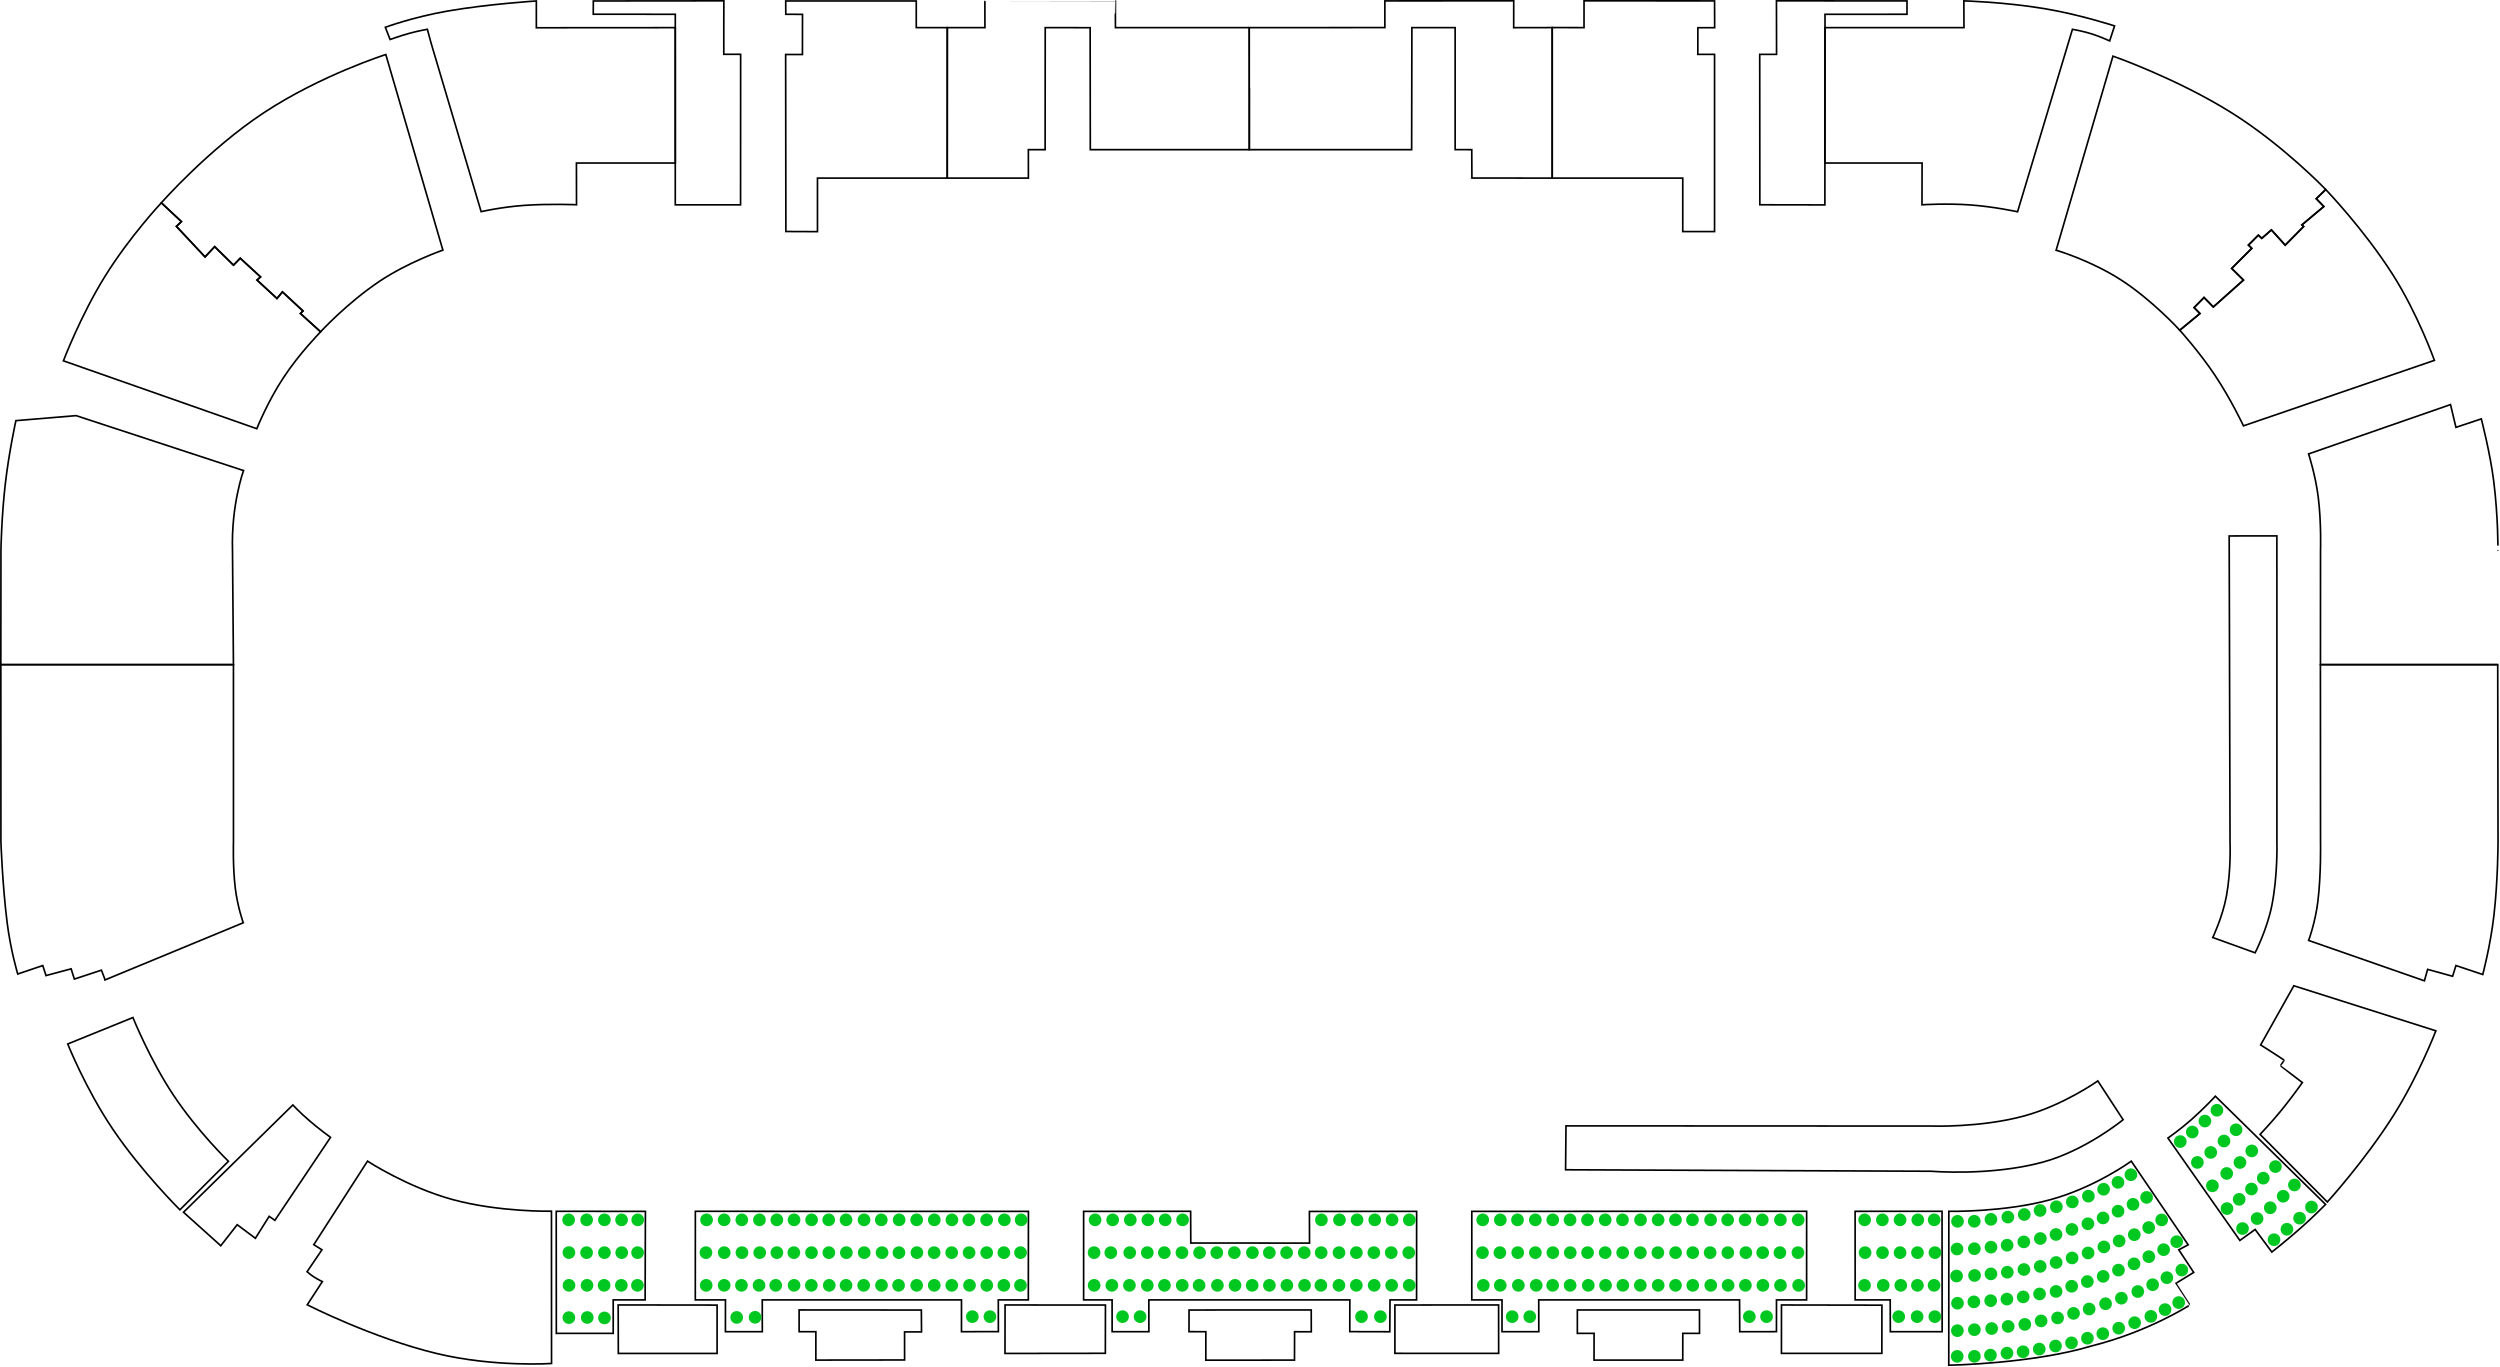 <?xml version="1.0" encoding="UTF-8" standalone="no"?>
<!-- Created with Inkscape (http://www.inkscape.org/) -->

<svg
   version="1.1"
   id="svg1"
   width="1495.313"
   height="817.387"
   viewBox="0 0 1495.313 817.387"
   xml:space="preserve"
   xmlns="http://www.w3.org/2000/svg"
   xmlns:svg="http://www.w3.org/2000/svg"><defs
     id="defs1" /><g
     id="SECTORS"
     transform="matrix(1.001,0,0,1,-12.518,-2.48)"><path
       id="Disabled"
       fill="none"
       stroke="#000000"
       stroke-width="1"
       d="m 947.99,702.15 c 0,0 0.23,-26.26 0.23,-26.26 0,0 218.29,0.11 218.29,0.11 0,0 29.3,1.06 55.34,-6 23.59,-6.4 44.16,-20.99 44.16,-20.99 0,0 15.12,23.2 15.12,23.2 0,0 -22.63,18.56 -48.25,25.45 -31.13,8.37 -66.34,5.37 -66.34,5.37 z M 1370,544.04 c -2.83,14.31 -10,28.34 -10,28.34 0,0 -25.3,-9.14 -25.3,-9.14 0,0 5.91,-12.45 8.18,-24.91 2.82,-15.55 2.13,-31.81 2.13,-31.81 0,0 -0.51,-183.48 -0.51,-183.48 0,0 28.5,-0.03 28.5,-0.03 0,0 0.02,183.46 0.02,183.46 0,0 0.57,19.4 -3.02,37.57 z" /><path
       id="Normal 10"
       fill="none"
       stroke="#000000"
       stroke-width="1"
       d="m 1399.02,400 c 0,0 0.06,106.14 0.06,106.14 0,0 0.41,19.06 -1.58,35.51 -1.49,12.4 -5.51,23.35 -5.51,23.35 0,0 69.17,24.13 69.17,24.13 0,0 1.91,-6.85 1.91,-6.85 0,0 14.93,4.13 14.93,4.13 0,0 2,-6.41 2,-6.41 0,0 16.02,5.36 16.02,5.36 0,0 4.58,-17.1 6.68,-35.36 2.44,-21.2 2.45,-43.99 2.45,-43.99 0,0 -0.19,-106.01 -0.19,-106.01 z m 43.44,270 c 15.23,-24.04 25.54,-50.96 25.54,-50.96 0,0 -84.86,-26.95 -84.86,-26.95 0,0 -19.84,35.39 -19.84,35.39 0,0 13.68,8.72 13.95,9.05 0.13,0.09 -2.02,3.47 -2.13,3.47 0.11,0 13.1,10 13.1,10 0,0 -5.87,8.4 -12.6,16.66 -5.84,7.16 -12.66,14.33 -12.66,14.33 0,0 40.19,40.44 40.19,40.44 0,0 22.22,-24.45 39.31,-51.43 z" /><path
       id="Normal 9"
       fill="none"
       stroke="#000000"
       stroke-width="1"
       d="m 1336,226.93 c -9.5,-14.26 -21.04,-26.93 -21.04,-26.93 0,0 12.07,-10 12.07,-10 0,0 -3.48,-3.54 -3.48,-3.54 0,0 5.94,-6.05 5.94,-6.05 0,0 5.52,5.67 5.52,5.67 0,0 18.03,-16.08 18.03,-16.08 0,0 -7.05,-6.98 -7.05,-6.98 0,0 12,-12 12,-12 0,0 -1.98,-1.96 -1.98,-1.96 0,0 5.91,-5.92 5.91,-5.92 0,0 2.07,1.87 2.07,1.87 0,0 5.75,-5.01 5.75,-5.01 0,0 8.24,9.12 8.24,9.12 0,0 10.98,-11.14 10.98,-11.14 0,0 -1,-1.01 -1,-1.01 0,0 13.1,-10.98 13.1,-10.98 0,0 -4.53,-4.67 -4.53,-4.67 0,0 5.67,-5.48 5.67,-5.48 0,0 22.78,23.71 40.02,50.83 15.08,23.74 24.91,51.34 24.91,51.34 0,0 -114.08,39.17 -114.08,39.17 0,0 -7.5,-15.92 -17.05,-30.25 z m 61.74,73.07 c -1.64,-13.34 -5.79,-26.03 -5.79,-26.03 0,0 84.8,-29.5 84.8,-29.5 0,0 3.25,13.62 3.25,13.62 0,0 15.15,-5.06 15.15,-5.06 0,0 5.27,20.19 7.39,36.97 2.77,21.96 2.56,41.92 2.56,41.91 0,-0.04 -0.14,68.09 -0.14,68.09 0,0 -105.91,0 -105.91,0 0,0 0.03,-67.98 0.03,-67.98 0,0 0.56,-16.5 -1.34,-32.02 z" /><path
       id="Normal 8"
       fill="none"
       stroke="#000000"
       stroke-width="1"
       d="m 1102.99,19 c 0,0 83.04,-0.01 83.04,-0.01 0,0 -0.07,-15.99 -0.07,-15.99 0,0 24.18,0.66 48.24,4.66 20.72,3.45 41.82,10.32 41.82,10.32 0,0 -2.94,8.97 -2.94,8.97 0,0 -4.97,-2.31 -10.34,-4.08 -5.16,-1.7 -11.89,-2.87 -11.89,-2.87 0,0 -32.8,109.14 -32.8,109.14 0,0 -14.03,-3.04 -28.05,-4.07 -14.52,-1.06 -29.05,-0.1 -29.05,-0.1 0,0 0.06,-24.97 0.06,-24.97 0,0 -58.07,0 -58.07,0 z m 243.05,51 c -32.86,-20.61 -70.99,-33.95 -70.99,-33.95 0,0 -33.95,116.09 -33.95,116.09 0,0 20.68,6.06 38.9,17.86 18.71,12.12 34.98,30 34.98,30 0,0 12.06,-10 12.06,-10 0,0 -3.51,-3.53 -3.51,-3.53 0,0 5.95,-6.05 5.95,-6.05 0,0 5.53,5.69 5.53,5.69 0,0 18.01,-16.11 18.01,-16.11 0,0 -7.01,-6.96 -7.01,-6.96 0,0 12.01,-12.01 12.01,-12.01 0,0 -2.01,-1.98 -2.01,-1.98 0,0 5.91,-5.91 5.91,-5.91 0,0 2.07,1.88 2.07,1.88 0,0 5.75,-5.02 5.75,-5.02 0,0 8.24,9.11 8.24,9.11 0,0 11,-11.13 11,-11.13 0,0 -1,-1.01 -1,-1.01 0,0 6.98,-5.87 6.98,-5.87 0,0 6.1,-5.1 6.1,-5.1 0,0 -4.53,-4.65 -4.53,-4.65 0,0 5.66,-5.53 5.66,-5.53 0,0 -25.51,-26.6 -56.15,-45.82 z" /><path
       id="Normal 7"
       fill="none"
       stroke="#000000"
       stroke-width="1"
       d="m 940,18.98 c 0,0 0,90.02 0,90.02 0,0 78,0 78,0 0,0 0,31.99 0,31.99 0,0 19,0.01 19,0.01 0,0 0,-106.02 0,-106.02 0,0 -10,0.03 -10,0.03 0,0 0.03,-15.98 0.03,-15.98 0,0 10.03,0 10.03,0 0,0 -0.06,-16.03 -0.06,-16.03 0,0 -77.99,-0.01 -77.99,-0.01 0,0 -0.01,16 -0.01,16 z m 124.06,105.98 c 0,0 38.86,0.07 38.86,0.07 0,0 0.08,-106.02 0.08,-106.02 0,0 0,-7.99 0,-7.99 0,0 48.99,-0.01 48.99,-0.01 0,0 0,-7.99 0,-7.99 0,0 -78,-0.04 -78,-0.04 0,0 0.06,32.02 0.06,32.02 0,0 -10.06,0.01 -10.06,0.01 z" /><path
       id="Normal 6"
       fill="none"
       stroke="#000000"
       stroke-width="1"
       d="m 758.98,19 c 0,0 0.02,73 0.02,73 0,0 97,0 97,0 0,0 0.15,-73 0.15,-73 0,0 25.84,0 25.84,0 0,0 0.01,72.98 0.01,72.98 0,0 9.92,0.02 9.92,0.02 0,0 0.09,16.96 0.09,16.96 0,0 47.99,0.04 47.99,0.04 0,0 0,-90.02 0,-90.02 0,0 -23.02,0.05 -23.02,0.05 0,0 0.02,-16.04 0.02,-16.04 0,0 -77,0.01 -77,0.01 0,0 0,15.98 0,15.98 z" /><path
       id="Normal 5"
       fill="none"
       stroke="#000000"
       stroke-width="1"
       d="m 578.55,19 c 0,0 -0.04,90 -0.04,90 0,0 48.49,0 48.49,0 0,0 -0.02,-17 -0.02,-17 0,0 10.02,0 10.02,0 0,0 0.06,-73 0.06,-73 0,0 26.84,0.04 26.84,0.04 0,0 0.09,72.96 0.09,72.96 0,0 95.02,0 95.02,0 0,0 0.06,-73 -0.03,-73 -0.08,0 -79.97,0 -79.97,0 0,0 -0.06,-16 0,-16 0.05,0 -78.02,0.02 -78.02,0.02 0,0 0.04,15.98 0.04,15.98 z" /><path
       id="Normal 4"
       fill="none"
       stroke="#000000"
       stroke-width="1"
       d="m 416.01,19.01 c 0,0 -0.01,105.99 -0.01,105.99 0,0 39.01,0 39.01,0 0,0 0.05,-90.02 0.05,-90.02 0,0 -10.07,-0.04 -10.07,-0.04 0,0 0,-15.86 0,-15.86 0,0 0.04,-16.1 0.04,-16.1 0,0 -78,0.08 -78,0.08 0,0 -0.03,7.92 -0.03,7.92 0.01,0 49.02,0.05 49.02,0.05 z m 66.08,121.94 c 0,0 18.88,0.08 18.88,0.08 0,0 0,-32.04 0,-32.04 0,0 77.54,0.01 77.54,0.01 0,0 0.04,-90 0.04,-90 0,0 -18.55,0.01 -18.55,0.01 0,0 0,-15.97 0,-15.97 0,0 -78.01,0 -78.01,0 0,0 0.04,7.97 0.04,7.97 0,0 9.99,0.07 9.99,0.07 0,0 -0.04,24.01 -0.04,24.01 0,0 -10.03,0 -10.03,0 z" /><path
       id="Normal 3"
       fill="none"
       stroke="#000000"
       stroke-width="1"
       d="m 239.38,170.65 c -19.46,13.01 -35.32,30.28 -35.32,30.28 0,0 -12.03,-10.93 -12.03,-10.93 0,0 1.53,-1.52 1.53,-1.52 0,0 -12.31,-11.41 -12.31,-11.41 0,0 -3.25,3.95 -3.25,3.95 0,0 -11.91,-11.02 -11.91,-11.02 0,0 2.1,-1.9 2.1,-1.9 0,0 -12.14,-11.17 -12.14,-11.17 0,0 -4.02,4.14 -4.02,4.14 0,0 -11.27,-11.07 -11.27,-11.07 0,0 -5.75,6.15 -5.75,6.15 0,0 -17.09,-18.27 -17.09,-18.27 0,0 2.99,-2.85 2.99,-2.85 0,0 -12.01,-11.24 -12.01,-11.24 0,0 28.14,-32 61.1,-53.79 34.09,-22.54 73.03,-34.9 73.03,-34.9 0,0 34.1,116.98 34.1,116.98 0,0 -20.86,7.28 -37.75,18.57 z m 17.94,-148.3 c -5.87,1.62 -11.73,3.76 -11.73,3.76 0,0 -2.84,-7.31 -2.84,-7.31 0,0 16.35,-6.06 37.25,-9.71 24,-4.19 52.99,-6.03 52.99,-6.03 0,0 0,16.02 0,16.02 0,0 83.01,-0.06 83.01,-0.06 0,0 0.04,80.98 0.04,80.98 0,0 -59.1,0 -59.1,0 0,0 0.05,24.94 0.05,24.94 0,0 -16.46,-0.68 -31.45,0.4 -13.42,0.98 -25.54,3.73 -25.54,3.73 0,0 -30,-101.13 -30,-101.13 0,0 -2.13,-7.94 -2.13,-7.94 0,0 -5.32,0.92 -10.55,2.35 z" /><path
       id="Normal 2"
       fill="none"
       stroke="#000000"
       stroke-width="1"
       d="m 13,400 c 0,0 138.99,0 138.99,0 0,0 -0.07,-3.05 -0.56,-68.16 -0.86,-27.4 6.59,-47.9 6.59,-47.9 0,0 -100.03,-32.86 -100.03,-32.86 0,0 -35.99,3 -35.99,3 0,0 -4.11,18.66 -6.33,37.86 -2.24,19.36 -2.6,39.27 -2.6,39.27 z M 181.88,228.35 c -9.5,14.42 -15.93,30.55 -15.93,30.55 0,0 -115.56,-40.6 -115.56,-40.6 0,0 10.38,-27.16 24.69,-50.27 14.94,-24.13 33.83,-44.24 33.83,-44.24 0,0 12,11.24 12,11.24 0,0 -3,2.87 -3,2.87 0,0 17.12,18.27 17.12,18.27 0,0 5.75,-6.17 5.75,-6.17 0,0 11.24,11.09 11.24,11.09 0,0 4.02,-4.15 4.02,-4.15 0,0 12.14,11.18 12.14,11.18 0,0 -2.11,1.88 -2.11,1.88 0,0 11.95,11.02 11.95,11.02 0,0 3.26,-3.96 3.26,-3.96 0,0 12.26,11.41 12.26,11.41 0,0 -1.53,1.53 -1.53,1.53 0,0 12.07,10.95 12.07,10.95 0,0 -12.63,12.85 -22.2,27.4 z" /><path
       id="Normal 1"
       fill="none"
       stroke="#000000"
       stroke-width="1"
       d="m 116.03,657.34 c 14.59,21.99 32.97,39.73 32.97,39.73 0,0 -29,29.03 -29,29.03 0,0 -22.8,-22.64 -40,-48.1 -16.28,-24.1 -27.02,-51.09 -27.02,-51.09 0,0 38.95,-15.82 38.95,-15.82 0,0 10.17,25.28 24.1,46.25 z M 153.1,533.76 c 1.34,11.08 4.75,20.64 4.75,20.64 0,0 -82.57,34.19 -82.57,34.19 0,0 -0.06,-0.54 -2.17,-5.83 -16.17,5.36 -0.26,0.03 -16.17,5.33 -1.81,-5.72 -1.93,-6.12 -1.93,-6.12 0,0 -15.01,4.02 -15.01,4.02 0,0 -1.93,-5.99 -1.93,-5.99 0,0 -14.96,5.06 -14.96,5.06 0,0 -4.18,-13.78 -6.31,-30.53 -2.8,-22.05 -3.75,-48.55 -3.75,-48.55 0,0 -0.04,-105.98 -0.04,-105.98 0,0 138.99,0 138.99,0 0,0 0.01,106.01 0.01,106.01 0,0 -0.47,14.79 1.09,27.75 z" /><path
       id="VIP-Disabled"
       fill="none"
       stroke="#000000"
       stroke-width="1"
       d="m 381.89,783 c 0,0 59.1,0.08 59.1,0.08 0,0 0,28.93 0,28.93 0,0 -59.02,0 -59.02,0 z m 231.17,0.02 c 0,0 59.98,0.04 59.98,0.04 0,0 -0.06,28.87 -0.06,28.87 0,0 -59.96,0.08 -59.96,0.08 z m 232.93,0.02 c 0,0 61.97,-0.03 61.97,-0.03 0,0 0.03,28.96 0.03,28.96 0,0 -62,-0.03 -62,-0.03 z m 231,-0.02 c 0,0 60.01,0.11 60.01,0.11 0,0 -0.04,28.84 -0.04,28.84 0,0 -60,0 -60,0 z" /><path
       id="L-VIP"
       fill="none"
       stroke="#000000"
       stroke-width="1"
       d="m 273.56,812.08 c 34.29,8.24 68.5,5.94 68.5,5.94 0,0 -0.04,-91.08 -0.04,-91.08 0,0 -31.14,0.63 -58.94,-6.94 -27.15,-7.4 -50.98,-23.01 -50.98,-23.01 0,0 -32.1,49.97 -32.1,49.97 0,0 4.88,3.04 4.88,3.04 0,0 -8.89,13.12 -8.89,13.12 0,0 1.95,1.74 4.01,3.08 2.46,1.6 5.12,2.84 5.12,2.84 0,0 -9.04,13.88 -9.04,13.88 0,0 39.02,19.91 77.48,29.16 z m -75.86,-139 c 5.29,4.55 12.3,9.69 12.3,9.69 0,0 -33.25,49.62 -33.25,49.62 0,0 -3.41,-2.39 -3.41,-2.39 0,0 -8.24,13.13 -8.24,13.13 0,0 -10.87,-8.12 -10.87,-8.12 0,0 -9.82,12.57 -9.82,12.57 0,0 -22.26,-20.03 -22.26,-20.03 0,0 65.33,-64.16 65.33,-64.16 0,0 4.28,4.59 10.22,9.69 z" /><path
       id="VVIP"
       fill="none"
       stroke="#000000"
       stroke-width="1"
       d="m 490,785.98 c 0,0 73.04,0.06 73.04,0.06 0,0 0.1,13.07 0.1,13.07 0,0 -10.13,0 -10.13,0 0,0 0.01,16.8 0.01,16.8 0,0 -53.02,0.07 -53.02,0.07 0,0 0,-16.97 0,-16.97 0,0 -10,0 -10,0 z m 232.99,0.05 c 0,0 73.01,-0.04 73.01,-0.04 0,0 0.04,13.05 0.04,13.05 0,0 -9.99,-0.02 -9.99,-0.02 0,0 -0.05,16.98 -0.05,16.98 0,0 -52.98,0.03 -52.98,0.03 0,0 0,-17.04 0,-17.04 0,0 -10.05,-0.01 -10.05,-0.01 z m 232.04,-0.01 c 0,0 72.96,0 72.96,0 0,0 0.03,13.98 0.03,13.98 0,0 -10,0 -10,0 0,0 -0.02,16 -0.02,16 0,0 -53.02,-0.02 -53.02,-0.02 0,0 0.04,-15.98 0.04,-15.98 0,0 -10.01,0 -10.01,0 z" /><g
       id="Sector-VIP"><path
         id="VIP"
         fill="none"
         stroke="#000000"
         stroke-width="1"
         d="m 344.93,800 c 0,0 33.99,0 33.99,0 0,0 0,-20 0,-20 0,0 19.07,0 19.07,0 0,0 0.17,-52.96 0.17,-52.96 0,0 -53.29,-0.06 -53.29,-0.06 z M 428,727 c 0,0 -0.03,53 -0.03,53 0,0 18.02,0 18.02,0 0,0 -0.03,19.01 -0.03,19.01 0,0 22.05,0 22.05,0 0,0 -0.03,-19.01 -0.03,-19.01 0,0 119.04,0 119.04,0 0,0 0,19 0,19 0,0 22.04,-0.04 22.04,-0.04 0,0 -0.04,-18.96 -0.04,-18.96 0,0 17.94,0 17.94,0 0,0 0.06,-52.95 0.06,-52.95 z m 232,0.02 c 0,0 0,52.98 0,52.98 0,0 17.01,0 17.01,0 0,0 0.03,19 0.03,19 0,0 21.96,0 21.96,0 0,0 -0.03,-19 -0.03,-19 0,0 120.1,0 120.1,0 0,0 -0.03,18.97 -0.03,18.97 0,0 23.9,0.06 23.9,0.06 0,0 0.14,-19.03 0.14,-19.03 0,0 15.87,0 15.87,0 0,0 0.03,-52.97 0.03,-52.97 0,0 -64.06,0.03 -64.06,0.03 0,0 0.06,18.94 0.06,18.94 0,0 -70.95,-0.03 -70.95,-0.03 0,0 -0.09,-18.97 -0.09,-18.97 z m 231.95,0 c 0,0 -0.01,52.98 -0.01,52.98 0,0 18.06,0 18.06,0 0,0 0,19 0,19 0,0 21.98,0 21.98,0 0,0 -0.04,-19 -0.04,-19 0,0 23.05,0 23.05,0 0,0 73.03,0 73.03,0 0,0 23.92,0 23.92,0 0,0 0.11,19.01 0.11,19.01 0,0 21.94,-0.03 21.94,-0.03 0,0 0.02,-18.98 0.02,-18.98 0,0 18,0 18,0 0,0 0.01,-53.01 0.01,-53.01 z m 229.04,-0.01 c 0,0 0.02,52.99 0.02,52.99 0,0 20.95,0 20.95,0 0,0 0.07,19.01 0.07,19.01 0,0 30.96,0 30.96,0 0,0 -0.06,-72.02 -0.06,-72.02 z" /><ellipse
         style="display:inline;fill:#00c820;stroke-width:0.999"
         id="VIP-S"
         cx="352.28"
         cy="732.102"
         rx="3.787"
         ry="3.791" /><ellipse
         style="display:inline;fill:#00c820;stroke-width:0.999"
         id="VIP-S-7"
         cx="363.039"
         cy="732.102"
         rx="3.787"
         ry="3.791" /><ellipse
         style="display:inline;fill:#00c820;stroke-width:0.999"
         id="VIP-S-74"
         cx="373.66"
         cy="732.102"
         rx="3.787"
         ry="3.791" /><ellipse
         style="display:inline;fill:#00c820;stroke-width:0.999"
         id="VIP-S-3"
         cx="383.911"
         cy="732.102"
         rx="3.787"
         ry="3.791" /><ellipse
         style="display:inline;fill:#00c820;stroke-width:0.999"
         id="VIP-S-5"
         cx="393.571"
         cy="732.102"
         rx="3.787"
         ry="3.791" /><ellipse
         style="display:inline;fill:#00c820;stroke-width:0.999"
         id="VIP-S-8"
         cx="434.692"
         cy="732.102"
         rx="3.787"
         ry="3.791" /><circle
         style="display:inline;fill:#00c820;stroke-width:1"
         id="VIP-S-9"
         cx="445.194"
         cy="732.102"
         r="3.793" /><circle
         style="display:inline;fill:#00c820;stroke-width:1"
         id="VIP-S-1"
         cx="455.75"
         cy="732.102"
         r="3.793" /><circle
         style="display:inline;fill:#00c820;stroke-width:1"
         id="VIP-S-76"
         cx="466.305"
         cy="732.102"
         r="3.793" /><circle
         style="display:inline;fill:#00c820;stroke-width:1"
         id="VIP-S-0"
         cx="476.698"
         cy="732.103"
         r="3.793" /><circle
         style="display:inline;fill:#00c820;stroke-width:1"
         id="VIP-S-05"
         cx="486.97"
         cy="732.103"
         r="3.793" /><circle
         style="display:inline;fill:#00c820;stroke-width:1"
         id="VIP-S-2"
         cx="497.464"
         cy="732.102"
         r="3.793" /><circle
         style="display:inline;fill:#00c820;stroke-width:1"
         id="VIP-S-57"
         cx="507.675"
         cy="732.103"
         r="3.793" /><circle
         style="display:inline;fill:#00c820;stroke-width:1"
         id="VIP-S-04"
         cx="518.039"
         cy="732.103"
         r="3.793" /><circle
         style="display:inline;fill:#00c820;stroke-width:1"
         id="VIP-S-6"
         cx="528.788"
         cy="732.102"
         r="3.793" /><circle
         style="display:inline;fill:#00c820;stroke-width:1"
         id="VIP-S-58"
         cx="539.099"
         cy="732.102"
         r="3.793" /><circle
         style="display:inline;fill:#00c820;stroke-width:1"
         id="VIP-S-4"
         cx="549.757"
         cy="732.103"
         r="3.793" /><circle
         style="display:inline;fill:#00c820;stroke-width:1"
         id="VIP-S-59"
         cx="560.223"
         cy="732.103"
         r="3.793" /><circle
         style="display:inline;fill:#00c820;stroke-width:1"
         id="VIP-S-14"
         cx="570.768"
         cy="732.102"
         r="3.793" /><circle
         style="display:inline;fill:#00c820;stroke-width:1"
         id="VIP-S-85"
         cx="581.304"
         cy="732.103"
         r="3.793" /><circle
         style="display:inline;fill:#00c820;stroke-width:1"
         id="VIP-S-56"
         cx="591.41"
         cy="732.102"
         r="3.793" /><circle
         style="display:inline;fill:#00c820;stroke-width:1"
         id="VIP-S-69"
         cx="602.029"
         cy="732.103"
         r="3.793" /><circle
         style="display:inline;fill:#00c820;stroke-width:1"
         id="VIP-S-47"
         cx="612.645"
         cy="732.102"
         r="3.793" /><circle
         style="display:inline;fill:#00c820;stroke-width:1"
         id="VIP-S-96"
         cx="622.652"
         cy="732.102"
         r="3.793" /><circle
         style="display:inline;fill:#00c820;stroke-width:1"
         id="VIP-S-65"
         cx="666.854"
         cy="732.103"
         r="3.793" /><circle
         style="display:inline;fill:#00c820;stroke-width:1"
         id="VIP-S-51"
         cx="677.347"
         cy="732.103"
         r="3.793" /><circle
         style="display:inline;fill:#00c820;stroke-width:1"
         id="VIP-S-50"
         cx="687.883"
         cy="732.102"
         r="3.793" /><circle
         style="display:inline;fill:#00c820;stroke-width:1"
         id="VIP-S-563"
         cx="698.398"
         cy="732.102"
         r="3.793" /><circle
         style="display:inline;fill:#00c820;stroke-width:1"
         id="VIP-S-25"
         cx="708.733"
         cy="732.102"
         r="3.793" /><circle
         style="display:inline;fill:#00c820;stroke-width:1"
         id="VIP-S-32"
         cx="719.134"
         cy="732.103"
         r="3.793" /><circle
         style="display:inline;fill:#00c820;stroke-width:1"
         id="VIP-S-64"
         cx="802.085"
         cy="732.103"
         r="3.793" /><circle
         style="display:inline;fill:#00c820;stroke-width:1"
         id="VIP-S-91"
         cx="812.887"
         cy="732.102"
         r="3.793" /><circle
         style="display:inline;fill:#00c820;stroke-width:1"
         id="VIP-S-01"
         cx="823.382"
         cy="732.103"
         r="3.793" /><circle
         style="display:inline;fill:#00c820;stroke-width:1"
         id="VIP-S-28"
         cx="833.957"
         cy="732.102"
         r="3.793" /><circle
         style="display:inline;fill:#00c820;stroke-width:1"
         id="VIP-S-20"
         cx="844.288"
         cy="732.103"
         r="3.793" /><circle
         style="display:inline;fill:#00c820;stroke-width:1"
         id="VIP-S-917"
         cx="854.599"
         cy="732.103"
         r="3.793" /><circle
         style="display:inline;fill:#00c820;stroke-width:1"
         id="VIP-S-03"
         cx="898.477"
         cy="732.103"
         r="3.793" /><circle
         style="display:inline;fill:#00c820;stroke-width:1"
         id="VIP-S-97"
         cx="908.982"
         cy="732.103"
         r="3.793" /><circle
         style="display:inline;fill:#00c820;stroke-width:1"
         id="VIP-S-66"
         cx="919.256"
         cy="732.103"
         r="3.793" /><circle
         style="display:inline;fill:#00c820;stroke-width:1"
         id="VIP-S-11"
         cx="929.913"
         cy="732.103"
         r="3.793" /><circle
         style="display:inline;fill:#00c820;stroke-width:1"
         id="VIP-S-60"
         cx="940.32"
         cy="732.103"
         r="3.793" /><circle
         style="display:inline;fill:#00c820;stroke-width:1"
         id="VIP-S-75"
         cx="950.653"
         cy="732.103"
         r="3.793" /><circle
         style="display:inline;fill:#00c820;stroke-width:1"
         id="VIP-S-52"
         cx="961.097"
         cy="732.103"
         r="3.793" /><circle
         style="display:inline;fill:#00c820;stroke-width:1"
         id="VIP-S-39"
         cx="971.641"
         cy="732.103"
         r="3.793" /><circle
         style="display:inline;fill:#00c820;stroke-width:1"
         id="VIP-S-658"
         cx="981.972"
         cy="732.103"
         r="3.793" /><circle
         style="display:inline;fill:#00c820;stroke-width:1"
         id="VIP-S-48"
         cx="992.764"
         cy="732.103"
         r="3.793" /><circle
         style="display:inline;fill:#00c820;stroke-width:1"
         id="VIP-S-67"
         cx="1003.287"
         cy="732.103"
         r="3.793" /><circle
         style="display:inline;fill:#00c820;stroke-width:1"
         id="VIP-S-80"
         cx="1013.617"
         cy="732.102"
         r="3.793" /><circle
         style="display:inline;fill:#00c820;stroke-width:1"
         id="VIP-S-802"
         cx="1023.796"
         cy="732.103"
         r="3.793" /><circle
         style="display:inline;fill:#00c820;stroke-width:1"
         id="VIP-S-41"
         cx="1034.626"
         cy="732.103"
         r="3.793" /><circle
         style="display:inline;fill:#00c820;stroke-width:1"
         id="VIP-S-508"
         cx="1044.823"
         cy="732.103"
         r="3.793" /><circle
         style="display:inline;fill:#00c820;stroke-width:1"
         id="VIP-S-22"
         cx="1055.25"
         cy="732.103"
         r="3.793" /><circle
         style="display:inline;fill:#00c820;stroke-width:1"
         id="VIP-S-571"
         cx="1065.505"
         cy="732.103"
         r="3.793" /><circle
         style="display:inline;fill:#00c820;stroke-width:1"
         id="VIP-S-255"
         cx="1076.335"
         cy="732.103"
         r="3.793" /><circle
         style="display:inline;fill:#00c820;stroke-width:1"
         id="VIP-S-476"
         cx="1086.974"
         cy="732.103"
         r="3.793" /><circle
         style="display:inline;fill:#00c820;stroke-width:1"
         id="VIP-S-675"
         cx="1126.667"
         cy="732.103"
         r="3.793" /><circle
         style="display:inline;fill:#00c820;stroke-width:1"
         id="VIP-S-89"
         cx="1137.267"
         cy="732.103"
         r="3.793" /><circle
         style="display:inline;fill:#00c820;stroke-width:1"
         id="VIP-S-765"
         cx="1147.847"
         cy="732.103"
         r="3.793" /><circle
         style="display:inline;fill:#00c820;stroke-width:1"
         id="VIP-S-969"
         cx="1158.447"
         cy="732.103"
         r="3.793" /><circle
         style="display:inline;fill:#00c820;stroke-width:1"
         id="VIP-S-70"
         cx="1168.221"
         cy="732.103"
         r="3.793" /><circle
         style="display:inline;fill:#00c820;stroke-width:1"
         id="VIP-S-583"
         cx="352.451"
         cy="751.673"
         r="3.793" /><circle
         style="display:inline;fill:#00c820;stroke-width:1"
         id="VIP-S-49"
         cx="363.01"
         cy="751.714"
         r="3.793" /><circle
         style="display:inline;fill:#00c820;stroke-width:1"
         id="VIP-S-07"
         cx="373.665"
         cy="751.714"
         r="3.793" /><circle
         style="display:inline;fill:#00c820;stroke-width:1"
         id="VIP-S-86"
         cx="384.001"
         cy="751.714"
         r="3.793" /><circle
         style="display:inline;fill:#00c820;stroke-width:1"
         id="VIP-S-918"
         cx="393.473"
         cy="751.714"
         r="3.793" /><circle
         style="display:inline;fill:#00c820;stroke-width:1"
         id="VIP-S-29"
         cx="434.332"
         cy="751.714"
         r="3.793" /><circle
         style="display:inline;fill:#00c820;stroke-width:1"
         id="VIP-S-477"
         cx="445.256"
         cy="751.714"
         r="3.793" /><circle
         style="display:inline;fill:#00c820;stroke-width:1"
         id="VIP-S-807"
         cx="455.851"
         cy="751.714"
         r="3.793" /><circle
         style="display:inline;fill:#00c820;stroke-width:1"
         id="VIP-S-23"
         cx="466.452"
         cy="751.714"
         r="3.793" /><circle
         style="display:inline;fill:#00c820;stroke-width:1"
         id="VIP-S-696"
         cx="476.718"
         cy="751.714"
         r="3.793" /><circle
         style="display:inline;fill:#00c820;stroke-width:1"
         id="VIP-S-71"
         cx="486.848"
         cy="751.714"
         r="3.793" /><circle
         style="display:inline;fill:#00c820;stroke-width:1"
         id="VIP-S-33"
         cx="497.404"
         cy="751.714"
         r="3.793" /><circle
         style="display:inline;fill:#00c820;stroke-width:1"
         id="VIP-S-87"
         cx="507.775"
         cy="751.714"
         r="3.793" /><circle
         style="display:inline;fill:#00c820;stroke-width:1"
         id="VIP-S-043"
         cx="518.232"
         cy="751.714"
         r="3.793" /><circle
         style="display:inline;fill:#00c820;stroke-width:1"
         id="VIP-S-36"
         cx="528.89"
         cy="751.714"
         r="3.793" /><circle
         style="display:inline;fill:#00c820;stroke-width:1"
         id="VIP-S-38"
         cx="539.566"
         cy="751.714"
         r="3.793" /><circle
         style="display:inline;fill:#00c820;stroke-width:1"
         id="VIP-S-864"
         cx="549.654"
         cy="751.714"
         r="3.793" /><circle
         style="display:inline;fill:#00c820;stroke-width:1"
         id="VIP-S-34"
         cx="560.373"
         cy="751.714"
         r="3.793" /><circle
         style="display:inline;fill:#00c820;stroke-width:1"
         id="VIP-S-21"
         cx="570.667"
         cy="751.714"
         r="3.793" /><circle
         style="display:inline;fill:#00c820;stroke-width:1"
         id="VIP-S-594"
         cx="581.162"
         cy="751.714"
         r="3.793" /><circle
         style="display:inline;fill:#00c820;stroke-width:1"
         id="VIP-S-608"
         cx="591.555"
         cy="751.714"
         r="3.793" /><circle
         style="display:inline;fill:#00c820;stroke-width:1"
         id="VIP-S-809"
         cx="602.071"
         cy="751.714"
         r="3.793" /><circle
         style="display:inline;fill:#00c820;stroke-width:1"
         id="VIP-S-396"
         cx="612.344"
         cy="751.714"
         r="3.793" /><circle
         style="display:inline;fill:#00c820;stroke-width:1"
         id="VIP-S-509"
         cx="622.305"
         cy="751.714"
         r="3.793" /><circle
         style="display:inline;fill:#00c820;stroke-width:1"
         id="VIP-S-35"
         cx="666.241"
         cy="751.714"
         r="3.793" /><circle
         style="display:inline;fill:#00c820;stroke-width:1"
         id="VIP-S-510"
         cx="676.248"
         cy="751.714"
         r="3.793" /><circle
         style="display:inline;fill:#00c820;stroke-width:1"
         id="VIP-S-647"
         cx="687.558"
         cy="751.714"
         r="3.793" /><circle
         style="display:inline;fill:#00c820;stroke-width:1"
         id="VIP-S-338"
         cx="698.049"
         cy="751.714"
         r="3.793" /><circle
         style="display:inline;fill:#00c820;stroke-width:1"
         id="VIP-S-02"
         cx="708.223"
         cy="751.714"
         r="3.793" /><circle
         style="display:inline;fill:#00c820;stroke-width:1"
         id="VIP-S-209"
         cx="718.757"
         cy="751.714"
         r="3.793" /><circle
         style="display:inline;fill:#00c820;stroke-width:1"
         id="VIP-S-294"
         cx="729.291"
         cy="751.714"
         r="3.793" /><circle
         style="display:inline;fill:#00c820;stroke-width:1"
         id="VIP-S-30"
         cx="739.564"
         cy="751.714"
         r="3.793" /><circle
         style="display:inline;fill:#00c820;stroke-width:1"
         id="VIP-S-78"
         cx="750.059"
         cy="751.714"
         r="3.793" /><circle
         style="display:inline;fill:#00c820;stroke-width:1"
         id="VIP-S-661"
         cx="760.859"
         cy="751.714"
         r="3.793" /><circle
         style="display:inline;fill:#00c820;stroke-width:1"
         id="VIP-S-522"
         cx="770.965"
         cy="751.714"
         r="3.793" /><circle
         style="display:inline;fill:#00c820;stroke-width:1"
         id="VIP-S-81"
         cx="781.28"
         cy="751.714"
         r="3.793" /><circle
         style="display:inline;fill:#00c820;stroke-width:1"
         id="VIP-S-051"
         cx="791.836"
         cy="751.714"
         r="3.793" /><circle
         style="display:inline;fill:#00c820;stroke-width:1"
         id="VIP-S-16"
         cx="801.942"
         cy="751.714"
         r="3.793" /><circle
         style="display:inline;fill:#00c820;stroke-width:1"
         id="VIP-S-662"
         cx="812.6"
         cy="751.714"
         r="3.793" /><circle
         style="display:inline;fill:#00c820;stroke-width:1"
         id="VIP-S-071"
         cx="822.975"
         cy="751.714"
         r="3.793" /><circle
         style="display:inline;fill:#00c820;stroke-width:1"
         id="VIP-S-99"
         cx="833.428"
         cy="751.714"
         r="3.793" /><circle
         style="display:inline;fill:#00c820;stroke-width:1"
         id="VIP-S-43"
         cx="843.799"
         cy="751.714"
         r="3.793" /><circle
         style="display:inline;fill:#00c820;stroke-width:1"
         id="VIP-S-15"
         cx="854.274"
         cy="751.714"
         r="3.793" /><ellipse
         style="display:inline;fill:#00c820;stroke-width:0.999"
         id="VIP-S-287"
         cx="898.329"
         cy="751.714"
         rx="3.787"
         ry="3.791" /><ellipse
         style="display:inline;fill:#00c820;stroke-width:0.999"
         id="VIP-S-46"
         cx="908.722"
         cy="751.714"
         rx="3.787"
         ry="3.791" /><ellipse
         style="display:inline;fill:#00c820;stroke-width:0.999"
         id="VIP-S-365"
         cx="919.401"
         cy="751.714"
         rx="3.787"
         ry="3.791" /><ellipse
         style="display:inline;fill:#00c820;stroke-width:0.999"
         id="VIP-S-207"
         cx="929.935"
         cy="751.714"
         rx="3.787"
         ry="3.791" /><ellipse
         style="display:inline;fill:#00c820;stroke-width:0.999"
         id="VIP-S-44"
         cx="940.388"
         cy="751.714"
         rx="3.787"
         ry="3.791" /><ellipse
         style="display:inline;fill:#00c820;stroke-width:0.999"
         id="VIP-S-83"
         cx="950.781"
         cy="751.714"
         rx="3.787"
         ry="3.791" /><ellipse
         style="display:inline;fill:#00c820;stroke-width:0.999"
         id="VIP-S-31"
         cx="961.114"
         cy="751.714"
         rx="3.787"
         ry="3.791" /><ellipse
         style="display:inline;fill:#00c820;stroke-width:0.999"
         id="VIP-S-258"
         cx="971.648"
         cy="751.714"
         rx="3.787"
         ry="3.791" /><ellipse
         style="display:inline;fill:#00c820;stroke-width:0.999"
         id="VIP-S-010"
         cx="982.105"
         cy="751.714"
         rx="3.787"
         ry="3.791" /><ellipse
         style="display:inline;fill:#00c820;stroke-width:0.999"
         id="VIP-S-77"
         cx="992.682"
         cy="751.714"
         rx="3.787"
         ry="3.791" /><ellipse
         style="display:inline;fill:#00c820;stroke-width:0.999"
         id="VIP-S-230"
         cx="1003.135"
         cy="751.714"
         rx="3.787"
         ry="3.791" /><ellipse
         style="display:inline;fill:#00c820;stroke-width:0.999"
         id="VIP-S-12"
         cx="1013.711"
         cy="751.714"
         rx="3.787"
         ry="3.791" /><ellipse
         style="display:inline;fill:#00c820;stroke-width:0.999"
         id="VIP-S-349"
         cx="1023.984"
         cy="751.714"
         rx="3.787"
         ry="3.791" /><ellipse
         style="display:inline;fill:#00c820;stroke-width:0.999"
         id="VIP-S-00"
         cx="1034.355"
         cy="751.714"
         rx="3.787"
         ry="3.791" /><ellipse
         style="display:inline;fill:#00c820;stroke-width:0.999"
         id="VIP-S-251"
         cx="1044.932"
         cy="751.714"
         rx="3.787"
         ry="3.791" /><ellipse
         style="display:inline;fill:#00c820;stroke-width:0.999"
         id="VIP-S-95"
         cx="1055.711"
         cy="751.714"
         rx="3.787"
         ry="3.791" /><ellipse
         style="display:inline;fill:#00c820;stroke-width:0.999"
         id="VIP-S-746"
         cx="1065.76"
         cy="751.714"
         rx="3.787"
         ry="3.791" /><ellipse
         style="display:inline;fill:#00c820;stroke-width:0.999"
         id="VIP-S-603"
         cx="1076.05"
         cy="751.714"
         rx="3.787"
         ry="3.791" /><ellipse
         style="display:inline;fill:#00c820;stroke-width:0.999"
         id="VIP-S-6089"
         cx="1086.829"
         cy="751.714"
         rx="3.787"
         ry="3.791" /><ellipse
         style="display:inline;fill:#00c820;stroke-width:0.999"
         id="VIP-S-61"
         cx="1126.936"
         cy="751.714"
         rx="3.787"
         ry="3.791" /><ellipse
         style="display:inline;fill:#00c820;stroke-width:0.999"
         id="VIP-S-08"
         cx="1137.365"
         cy="751.714"
         rx="3.787"
         ry="3.791" /><ellipse
         style="display:inline;fill:#00c820;stroke-width:0.999"
         id="VIP-S-716"
         cx="1147.85"
         cy="751.714"
         rx="3.787"
         ry="3.791" /><ellipse
         style="display:inline;fill:#00c820;stroke-width:0.999"
         id="VIP-S-120"
         cx="1158.257"
         cy="751.714"
         rx="3.787"
         ry="3.791" /><ellipse
         style="display:inline;fill:#00c820;stroke-width:0.999"
         id="VIP-S-146"
         cx="1168.704"
         cy="751.714"
         rx="3.787"
         ry="3.791" /><ellipse
         style="display:inline;fill:#00c820;stroke-width:0.999"
         id="VIP-S-839"
         cx="352.506"
         cy="771.269"
         rx="3.787"
         ry="3.791" /><ellipse
         style="display:inline;fill:#00c820;stroke-width:0.999"
         id="VIP-S-817"
         cx="363.267"
         cy="771.269"
         rx="3.787"
         ry="3.791" /><ellipse
         style="display:inline;fill:#00c820;stroke-width:0.999"
         id="VIP-S-221"
         cx="373.476"
         cy="771.269"
         rx="3.787"
         ry="3.791" /><ellipse
         style="display:inline;fill:#00c820;stroke-width:0.999"
         id="VIP-S-994"
         cx="383.766"
         cy="771.269"
         rx="3.787"
         ry="3.791" /><ellipse
         style="display:inline;fill:#00c820;stroke-width:0.999"
         id="VIP-S-45"
         cx="393.386"
         cy="771.269"
         rx="3.787"
         ry="3.791" /><ellipse
         style="display:inline;fill:#00c820;stroke-width:0.999"
         id="VIP-S-319"
         cx="434.469"
         cy="771.269"
         rx="3.787"
         ry="3.791" /><ellipse
         style="display:inline;fill:#00c820;stroke-width:0.999"
         id="VIP-S-384"
         cx="445.209"
         cy="771.269"
         rx="3.787"
         ry="3.791" /><ellipse
         style="display:inline;fill:#00c820;stroke-width:0.999"
         id="VIP-S-964"
         cx="455.541"
         cy="771.269"
         rx="3.787"
         ry="3.791" /><ellipse
         style="display:inline;fill:#00c820;stroke-width:0.999"
         id="VIP-S-876"
         cx="466.054"
         cy="771.269"
         rx="3.787"
         ry="3.791" /><ellipse
         style="display:inline;fill:#00c820;stroke-width:0.999"
         id="VIP-S-022"
         cx="476.022"
         cy="771.269"
         rx="3.787"
         ry="3.791" /><ellipse
         style="display:inline;fill:#00c820;stroke-width:0.999"
         id="VIP-S-978"
         cx="486.985"
         cy="771.269"
         rx="3.787"
         ry="3.791" /><ellipse
         style="display:inline;fill:#00c820;stroke-width:0.999"
         id="VIP-S-497"
         cx="497.296"
         cy="771.269"
         rx="3.787"
         ry="3.791" /><ellipse
         style="display:inline;fill:#00c820;stroke-width:0.999"
         id="VIP-S-72"
         cx="508.015"
         cy="771.269"
         rx="3.787"
         ry="3.791" /><ellipse
         style="display:inline;fill:#00c820;stroke-width:0.999"
         id="VIP-S-162"
         cx="518.043"
         cy="771.269"
         rx="3.787"
         ry="3.791" /><ellipse
         style="display:inline;fill:#00c820;stroke-width:0.999"
         id="VIP-S-041"
         cx="528.577"
         cy="771.269"
         rx="3.787"
         ry="3.791" /><ellipse
         style="display:inline;fill:#00c820;stroke-width:0.999"
         id="VIP-S-53"
         cx="539.214"
         cy="771.269"
         rx="3.787"
         ry="3.791" /><ellipse
         style="display:inline;fill:#00c820;stroke-width:0.999"
         id="VIP-S-111"
         cx="549.426"
         cy="771.269"
         rx="3.787"
         ry="3.791" /><ellipse
         style="display:inline;fill:#00c820;stroke-width:0.999"
         id="VIP-S-98"
         cx="560.244"
         cy="771.269"
         rx="3.787"
         ry="3.791" /><ellipse
         style="display:inline;fill:#00c820;stroke-width:0.999"
         id="VIP-S-94"
         cx="570.739"
         cy="771.269"
         rx="3.787"
         ry="3.791" /><ellipse
         style="display:inline;fill:#00c820;stroke-width:0.999"
         id="VIP-S-834"
         cx="581.217"
         cy="771.269"
         rx="3.787"
         ry="3.791" /><ellipse
         style="display:inline;fill:#00c820;stroke-width:0.999"
         id="VIP-S-878"
         cx="591.812"
         cy="771.269"
         rx="3.787"
         ry="3.791" /><ellipse
         style="display:inline;fill:#00c820;stroke-width:0.999"
         id="VIP-S-700"
         cx="602.144"
         cy="771.269"
         rx="3.787"
         ry="3.791" /><ellipse
         style="display:inline;fill:#00c820;stroke-width:0.999"
         id="VIP-S-456"
         cx="612.335"
         cy="771.269"
         rx="3.787"
         ry="3.791" /><ellipse
         style="display:inline;fill:#00c820;stroke-width:0.999"
         id="VIP-S-858"
         cx="622.257"
         cy="771.269"
         rx="3.787"
         ry="3.791" /><ellipse
         style="display:inline;fill:#00c820;stroke-width:0.999"
         id="VIP-S-10"
         cx="666.278"
         cy="771.269"
         rx="3.787"
         ry="3.791" /><ellipse
         style="display:inline;fill:#00c820;stroke-width:0.999"
         id="VIP-S-298"
         cx="676.877"
         cy="771.269"
         rx="3.787"
         ry="3.791" /><ellipse
         style="display:inline;fill:#00c820;stroke-width:0.999"
         id="VIP-S-743"
         cx="687.363"
         cy="771.269"
         rx="3.787"
         ry="3.791" /><ellipse
         style="display:inline;fill:#00c820;stroke-width:0.999"
         id="VIP-S-693"
         cx="698.04"
         cy="771.269"
         rx="3.787"
         ry="3.791" /><ellipse
         style="display:inline;fill:#00c820;stroke-width:0.999"
         id="VIP-S-281"
         cx="708.293"
         cy="771.269"
         rx="3.787"
         ry="3.791" /><ellipse
         style="display:inline;fill:#00c820;stroke-width:0.999"
         id="VIP-S-88"
         cx="718.932"
         cy="771.269"
         rx="3.787"
         ry="3.791" /><ellipse
         style="display:inline;fill:#00c820;stroke-width:0.999"
         id="VIP-S-54"
         cx="728.994"
         cy="771.269"
         rx="3.787"
         ry="3.791" /><ellipse
         style="display:inline;fill:#00c820;stroke-width:0.999"
         id="VIP-S-90"
         cx="739.94"
         cy="771.269"
         rx="3.787"
         ry="3.791" /><ellipse
         style="display:inline;fill:#00c820;stroke-width:0.999"
         id="VIP-S-958"
         cx="750.464"
         cy="771.269"
         rx="3.787"
         ry="3.791" /><ellipse
         style="display:inline;fill:#00c820;stroke-width:0.999"
         id="VIP-S-996"
         cx="760.718"
         cy="771.269"
         rx="3.787"
         ry="3.791" /><ellipse
         style="display:inline;fill:#00c820;stroke-width:0.999"
         id="VIP-S-486"
         cx="771.011"
         cy="771.269"
         rx="3.787"
         ry="3.791" /><ellipse
         style="display:inline;fill:#00c820;stroke-width:0.999"
         id="VIP-S-55"
         cx="781.456"
         cy="771.269"
         rx="3.787"
         ry="3.791" /><ellipse
         style="display:inline;fill:#00c820;stroke-width:0.999"
         id="VIP-S-777"
         cx="792.019"
         cy="771.269"
         rx="3.787"
         ry="3.791" /><ellipse
         style="display:inline;fill:#00c820;stroke-width:0.999"
         id="VIP-S-783"
         cx="801.774"
         cy="771.269"
         rx="3.787"
         ry="3.791" /><ellipse
         style="display:inline;fill:#00c820;stroke-width:0.999"
         id="VIP-S-591"
         cx="812.565"
         cy="771.269"
         rx="3.787"
         ry="3.791" /><ellipse
         style="display:inline;fill:#00c820;stroke-width:0.999"
         id="VIP-S-859"
         cx="822.935"
         cy="771.269"
         rx="3.787"
         ry="3.791" /><ellipse
         style="display:inline;fill:#00c820;stroke-width:0.999"
         id="VIP-S-24"
         cx="833.612"
         cy="771.269"
         rx="3.787"
         ry="3.791" /><ellipse
         style="display:inline;fill:#00c820;stroke-width:0.999"
         id="VIP-S-462"
         cx="844.058"
         cy="771.269"
         rx="3.787"
         ry="3.791" /><ellipse
         style="display:inline;fill:#00c820;stroke-width:0.999"
         id="VIP-S-968"
         cx="854.543"
         cy="771.269"
         rx="3.787"
         ry="3.791" /><ellipse
         style="display:inline;fill:#00c820;stroke-width:0.999"
         id="VIP-S-163"
         cx="898.817"
         cy="771.269"
         rx="3.787"
         ry="3.791" /><ellipse
         style="display:inline;fill:#00c820;stroke-width:0.999"
         id="VIP-S-770"
         cx="908.945"
         cy="771.269"
         rx="3.787"
         ry="3.791" /><ellipse
         style="display:inline;fill:#00c820;stroke-width:0.999"
         id="VIP-S-92"
         cx="919.766"
         cy="771.269"
         rx="3.787"
         ry="3.791" /><ellipse
         style="display:inline;fill:#00c820;stroke-width:0.999"
         id="VIP-S-302"
         cx="930.424"
         cy="771.269"
         rx="3.787"
         ry="3.791" /><ellipse
         style="display:inline;fill:#00c820;stroke-width:0.999"
         id="VIP-S-165"
         cx="940.268"
         cy="771.269"
         rx="3.787"
         ry="3.791" /><ellipse
         style="display:inline;fill:#00c820;stroke-width:0.999"
         id="VIP-S-3965"
         cx="950.7"
         cy="771.269"
         rx="3.787"
         ry="3.791" /><ellipse
         style="display:inline;fill:#00c820;stroke-width:0.999"
         id="VIP-S-84"
         cx="961.542"
         cy="771.269"
         rx="3.787"
         ry="3.791" /><ellipse
         style="display:inline;fill:#00c820;stroke-width:0.999"
         id="VIP-S-159"
         cx="971.875"
         cy="771.269"
         rx="3.787"
         ry="3.791" /><ellipse
         style="display:inline;fill:#00c820;stroke-width:0.999"
         id="VIP-S-339"
         cx="982.207"
         cy="771.269"
         rx="3.787"
         ry="3.791" /><ellipse
         style="display:inline;fill:#00c820;stroke-width:0.999"
         id="VIP-S-73"
         cx="992.639"
         cy="771.269"
         rx="3.787"
         ry="3.791" /><ellipse
         style="display:inline;fill:#00c820;stroke-width:0.999"
         id="VIP-S-830"
         cx="1003.319"
         cy="771.269"
         rx="3.787"
         ry="3.791" /><ellipse
         style="display:inline;fill:#00c820;stroke-width:0.999"
         id="VIP-S-17"
         cx="1013.672"
         cy="771.269"
         rx="3.787"
         ry="3.791" /><ellipse
         style="display:inline;fill:#00c820;stroke-width:0.999"
         id="VIP-S-767"
         cx="1023.984"
         cy="771.269"
         rx="3.787"
         ry="3.791" /><ellipse
         style="display:inline;fill:#00c820;stroke-width:0.999"
         id="VIP-S-494"
         cx="1034.741"
         cy="771.269"
         rx="3.787"
         ry="3.791" /><ellipse
         style="display:inline;fill:#00c820;stroke-width:0.999"
         id="VIP-S-13"
         cx="1045.095"
         cy="771.269"
         rx="3.787"
         ry="3.791" /><ellipse
         style="display:inline;fill:#00c820;stroke-width:0.999"
         id="VIP-S-40"
         cx="1055.428"
         cy="771.269"
         rx="3.787"
         ry="3.791" /><ellipse
         style="display:inline;fill:#00c820;stroke-width:0.999"
         id="VIP-S-875"
         cx="1065.88"
         cy="771.269"
         rx="3.787"
         ry="3.791" /><ellipse
         style="display:inline;fill:#00c820;stroke-width:0.999"
         id="VIP-S-105"
         cx="1076.397"
         cy="771.269"
         rx="3.787"
         ry="3.791" /><ellipse
         style="display:inline;fill:#00c820;stroke-width:0.999"
         id="VIP-S-747"
         cx="1087.239"
         cy="771.269"
         rx="3.787"
         ry="3.791" /><ellipse
         style="display:inline;fill:#00c820;stroke-width:0.999"
         id="VIP-S-507"
         cx="1126.611"
         cy="771.269"
         rx="3.787"
         ry="3.791" /><ellipse
         style="display:inline;fill:#00c820;stroke-width:0.999"
         id="VIP-S-63"
         cx="1137.787"
         cy="771.269"
         rx="3.787"
         ry="3.791" /><ellipse
         style="display:inline;fill:#00c820;stroke-width:0.999"
         id="VIP-S-141"
         cx="1148.272"
         cy="771.269"
         rx="3.787"
         ry="3.791" /><ellipse
         style="display:inline;fill:#00c820;stroke-width:0.999"
         id="VIP-S-321"
         cx="1158.219"
         cy="771.269"
         rx="3.787"
         ry="3.791" /><ellipse
         style="display:inline;fill:#00c820;stroke-width:0.999"
         id="VIP-S-327"
         cx="1168.166"
         cy="771.269"
         rx="3.787"
         ry="3.791" /><ellipse
         style="display:inline;fill:#00c820;stroke-width:0.999"
         id="VIP-S-815"
         cx="352.424"
         cy="790.579"
         rx="3.787"
         ry="3.791" /><ellipse
         style="display:inline;fill:#00c820;stroke-width:0.999"
         id="VIP-S-026"
         cx="363.409"
         cy="790.501"
         rx="3.787"
         ry="3.791" /><ellipse
         style="display:inline;fill:#00c820;stroke-width:0.999"
         id="VIP-S-42"
         cx="373.702"
         cy="790.771"
         rx="3.787"
         ry="3.791" /><ellipse
         style="display:inline;fill:#00c820;stroke-width:0.999"
         id="VIP-S-690"
         cx="452.703"
         cy="790.463"
         rx="3.787"
         ry="3.791" /><ellipse
         style="display:inline;fill:#00c820;stroke-width:0.999"
         id="VIP-S-530"
         cx="463.687"
         cy="790.386"
         rx="3.787"
         ry="3.791" /><ellipse
         style="display:inline;fill:#00c820;stroke-width:0.999"
         id="VIP-S-09"
         cx="593.513"
         cy="789.997"
         rx="3.787"
         ry="3.791" /><ellipse
         style="display:inline;fill:#00c820;stroke-width:0.999"
         id="VIP-S-5948"
         cx="604.014"
         cy="789.997"
         rx="3.787"
         ry="3.791" /><ellipse
         style="display:inline;fill:#00c820;stroke-width:0.999"
         id="VIP-S-9782"
         cx="683.252"
         cy="789.997"
         rx="3.787"
         ry="3.791" /><ellipse
         style="display:inline;fill:#00c820;stroke-width:0.999"
         id="VIP-S-027"
         cx="693.739"
         cy="789.997"
         rx="3.787"
         ry="3.791" /><ellipse
         style="display:inline;fill:#00c820;stroke-width:0.999"
         id="VIP-S-028"
         cx="826.045"
         cy="789.997"
         rx="3.787"
         ry="3.791" /><ellipse
         style="display:inline;fill:#00c820;stroke-width:0.999"
         id="VIP-S-284"
         cx="837.338"
         cy="789.997"
         rx="3.787"
         ry="3.791" /><ellipse
         style="display:inline;fill:#00c820;stroke-width:0.999"
         id="VIP-S-18"
         cx="916.069"
         cy="789.997"
         rx="3.787"
         ry="3.791" /><ellipse
         style="display:inline;fill:#00c820;stroke-width:0.999"
         id="VIP-S-595"
         cx="926.593"
         cy="789.997"
         rx="3.787"
         ry="3.791" /><ellipse
         style="display:inline;fill:#00c820;stroke-width:0.999"
         id="VIP-S-557"
         cx="1057.788"
         cy="789.997"
         rx="3.787"
         ry="3.791" /><ellipse
         style="display:inline;fill:#00c820;stroke-width:0.999"
         id="VIP-S-013"
         cx="1068.08"
         cy="789.997"
         rx="3.787"
         ry="3.791" /><ellipse
         style="display:inline;fill:#00c820;stroke-width:0.999"
         id="VIP-S-37"
         cx="1147.043"
         cy="789.997"
         rx="3.787"
         ry="3.791" /><ellipse
         style="display:inline;fill:#00c820;stroke-width:0.999"
         id="VIP-S-06"
         cx="1158.027"
         cy="789.997"
         rx="3.787"
         ry="3.791" /><ellipse
         style="display:inline;fill:#00c820;stroke-width:0.999"
         id="VIP-S-983"
         cx="1168.626"
         cy="789.997"
         rx="3.787"
         ry="3.791" /></g><g
       id="Sector-R-VIP"
       style="display:inline;opacity:1"><path
         id="R-VIP"
         fill="none"
         stroke="#000000"
         stroke-width="1"
         d="m 1237.84,720 c -27.79,7.65 -60.86,7.01 -60.86,7.01 0,0 -0.03,92.04 -0.03,92.04 0,0 49.84,-0.79 85.52,-11.57 34.09,-8.54 58.7,-24.52 58.69,-24.52 -0.03,0 -8.38,-12.96 -8.38,-12.96 0,0 10.52,-6.45 10.52,-6.45 0,0 -8.92,-13.55 -8.92,-13.55 0,0 5.62,-2.97 5.62,-2.97 0,0 -34.01,-50.03 -34.01,-50.03 0,0 -21.46,15.65 -48.15,23 z m 70.06,-36.81 c 0,0 7.19,-5.01 13.96,-10.99 7.39,-6.51 14.4,-14.04 14.4,-14.04 0,0 65.85,64.72 65.85,64.72 0,0 -7,7.13 -14.51,13.79 -8.49,7.53 -17.6,14.7 -17.6,14.7 0,0 -10,-13.52 -10,-13.52 0,0 -9.1,6.58 -9.1,6.58 z"
         style="display:inline" /><ellipse
         style="fill:#00c820;stroke-width:0.999"
         id="R-VIP-S-1"
         cx="1182.174"
         cy="732.983"
         rx="3.787"
         ry="3.791" /><ellipse
         style="fill:#00c820;stroke-width:0.999"
         id="R-VIP-S-2"
         cx="1192.185"
         cy="732.946"
         rx="3.787"
         ry="3.791" /><ellipse
         style="fill:#00c820;stroke-width:0.999"
         id="R-VIP-S-3"
         cx="1202.153"
         cy="731.803"
         rx="3.787"
         ry="3.791" /><ellipse
         style="fill:#00c820;stroke-width:0.999"
         id="R-VIP-S-4"
         cx="1212.257"
         cy="730.46"
         rx="3.787"
         ry="3.791" /><ellipse
         style="fill:#00c820;stroke-width:0.999"
         id="R-VIP-S"
         cx="1222.043"
         cy="728.907"
         rx="3.787"
         ry="3.791" /><ellipse
         style="fill:#00c820;stroke-width:0.999"
         id="R-VIP-S-6"
         cx="1231.516"
         cy="726.5"
         rx="3.787"
         ry="3.791" /><ellipse
         style="fill:#00c820;stroke-width:0.999"
         id="R-VIP-S-38"
         cx="1241.238"
         cy="724.276"
         rx="3.787"
         ry="3.791" /><ellipse
         style="fill:#00c820;stroke-width:0.999"
         id="R-VIP-S-5"
         cx="1250.776"
         cy="721.38"
         rx="3.787"
         ry="3.791" /><ellipse
         style="fill:#00c820;stroke-width:0.999"
         id="R-VIP-S-13"
         cx="1260.375"
         cy="717.933"
         rx="3.787"
         ry="3.791" /><ellipse
         style="fill:#00c820;stroke-width:0.999"
         id="R-VIP-S-54"
         cx="1269.463"
         cy="713.79"
         rx="3.787"
         ry="3.791" /><ellipse
         style="fill:#00c820;stroke-width:0.999"
         id="R-VIP-S-8"
         cx="1278.043"
         cy="709.67"
         rx="3.787"
         ry="3.791" /><ellipse
         style="fill:#00c820;stroke-width:0.999"
         id="R-VIP-S-51"
         cx="1285.787"
         cy="705.12"
         rx="3.787"
         ry="3.791" /><ellipse
         style="fill:#00c820;stroke-width:0.999"
         id="R-VIP-S-65"
         cx="1315.273"
         cy="685.275"
         rx="3.787"
         ry="3.791" /><ellipse
         style="fill:#00c820;stroke-width:0.999"
         id="R-VIP-S-7"
         cx="1322.454"
         cy="679.57"
         rx="3.787"
         ry="3.791" /><ellipse
         style="fill:#00c820;stroke-width:0.999"
         id="R-VIP-S-21"
         cx="1330.008"
         cy="673.017"
         rx="3.787"
         ry="3.791" /><ellipse
         style="fill:#00c820;stroke-width:0.999"
         id="R-VIP-S-50"
         cx="1337.189"
         cy="666.542"
         rx="3.787"
         ry="3.791" /><ellipse
         style="fill:#00c820;stroke-width:0.999"
         id="R-VIP-S-36"
         cx="1181.872"
         cy="749.55"
         rx="3.787"
         ry="3.791" /><ellipse
         style="fill:#00c820;stroke-width:0.999"
         id="R-VIP-S-15"
         cx="1192.237"
         cy="749.353"
         rx="3.787"
         ry="3.791" /><ellipse
         style="fill:#00c820;stroke-width:0.999"
         id="R-VIP-S-31"
         cx="1202.175"
         cy="748.43"
         rx="3.787"
         ry="3.791" /><ellipse
         style="fill:#00c820;stroke-width:0.999"
         id="R-VIP-S-361"
         cx="1211.81"
         cy="747.27"
         rx="3.787"
         ry="3.791" /><ellipse
         style="fill:#00c820;stroke-width:0.999"
         id="R-VIP-S-9"
         cx="1221.796"
         cy="745.289"
         rx="3.787"
         ry="3.791" /><ellipse
         style="fill:#00c820;stroke-width:0.999"
         id="R-VIP-S-48"
         cx="1231.665"
         cy="743.271"
         rx="3.787"
         ry="3.791" /><ellipse
         style="fill:#00c820;stroke-width:0.999"
         id="R-VIP-S-0"
         cx="1241.029"
         cy="740.851"
         rx="3.787"
         ry="3.791" /><ellipse
         style="fill:#00c820;stroke-width:0.999"
         id="R-VIP-S-34"
         cx="1250.545"
         cy="737.831"
         rx="3.787"
         ry="3.791" /><ellipse
         style="fill:#00c820;stroke-width:0.999"
         id="R-VIP-S-40"
         cx="1260.081"
         cy="734.444"
         rx="3.787"
         ry="3.791" /><ellipse
         style="fill:#00c820;stroke-width:0.999"
         id="R-VIP-S-506"
         cx="1269.144"
         cy="730.962"
         rx="3.787"
         ry="3.791" /><ellipse
         style="fill:#00c820;stroke-width:0.999"
         id="R-VIP-S-37"
         cx="1278.095"
         cy="726.911"
         rx="3.787"
         ry="3.791" /><ellipse
         style="fill:#00c820;stroke-width:0.999"
         id="R-VIP-S-29"
         cx="1287.037"
         cy="722.819"
         rx="3.787"
         ry="3.791" /><ellipse
         style="fill:#00c820;stroke-width:0.999"
         id="R-VIP-S-78"
         cx="1295.158"
         cy="718.67"
         rx="3.787"
         ry="3.791" /><ellipse
         style="fill:#00c820;stroke-width:0.999"
         id="R-VIP-S-16"
         cx="1325.493"
         cy="697.758"
         rx="3.787"
         ry="3.791" /><ellipse
         style="fill:#00c820;stroke-width:0.999"
         id="R-VIP-S-384"
         cx="1333.498"
         cy="691.769"
         rx="3.787"
         ry="3.791" /><ellipse
         style="fill:#00c820;stroke-width:0.999"
         id="R-VIP-S-56"
         cx="1341.393"
         cy="684.961"
         rx="3.787"
         ry="3.791" /><ellipse
         style="fill:#00c820;stroke-width:0.999"
         id="R-VIP-S-163"
         cx="1348.611"
         cy="678.215"
         rx="3.787"
         ry="3.791" /><ellipse
         style="fill:#00c820;stroke-width:0.999"
         id="R-VIP-S-89"
         cx="1181.608"
         cy="765.708"
         rx="3.787"
         ry="3.791" /><ellipse
         style="fill:#00c820;stroke-width:0.999"
         id="R-VIP-S-05"
         cx="1192.362"
         cy="765.366"
         rx="3.787"
         ry="3.791" /><ellipse
         style="fill:#00c820;stroke-width:0.999"
         id="R-VIP-S-70"
         cx="1202.159"
         cy="764.42"
         rx="3.787"
         ry="3.791" /><ellipse
         style="fill:#00c820;stroke-width:0.999"
         id="R-VIP-S-210"
         cx="1211.927"
         cy="763.422"
         rx="3.787"
         ry="3.791" /><ellipse
         style="fill:#00c820;stroke-width:0.999"
         id="R-VIP-S-41"
         cx="1221.848"
         cy="761.802"
         rx="3.787"
         ry="3.791" /><ellipse
         style="fill:#00c820;stroke-width:0.999"
         id="R-VIP-S-76"
         cx="1231.59"
         cy="759.934"
         rx="3.787"
         ry="3.791" /><ellipse
         style="fill:#00c820;stroke-width:0.999"
         id="R-VIP-S-379"
         cx="1241.106"
         cy="757.612"
         rx="3.787"
         ry="3.791" /><ellipse
         style="fill:#00c820;stroke-width:0.999"
         id="R-VIP-S-43"
         cx="1250.644"
         cy="754.9"
         rx="3.787"
         ry="3.791" /><ellipse
         style="fill:#00c820;stroke-width:0.999"
         id="R-VIP-S-90"
         cx="1260.201"
         cy="751.903"
         rx="3.787"
         ry="3.791" /><ellipse
         style="fill:#00c820;stroke-width:0.999"
         id="R-VIP-S-28"
         cx="1269.638"
         cy="748.275"
         rx="3.787"
         ry="3.791" /><ellipse
         style="fill:#00c820;stroke-width:0.999"
         id="R-VIP-S-00"
         cx="1278.747"
         cy="744.727"
         rx="3.787"
         ry="3.791" /><ellipse
         style="fill:#00c820;stroke-width:0.999"
         id="R-VIP-S-94"
         cx="1287.796"
         cy="740.975"
         rx="3.787"
         ry="3.791" /><ellipse
         style="fill:#00c820;stroke-width:0.999"
         id="R-VIP-S-06"
         cx="1296.416"
         cy="736.693"
         rx="3.787"
         ry="3.791" /><ellipse
         style="fill:#00c820;stroke-width:0.999"
         id="R-VIP-S-97"
         cx="1304.162"
         cy="732.166"
         rx="3.787"
         ry="3.791" /><ellipse
         style="fill:#00c820;stroke-width:0.999"
         id="R-VIP-S-413"
         cx="1334.476"
         cy="711.743"
         rx="3.787"
         ry="3.791" /><ellipse
         style="fill:#00c820;stroke-width:0.999"
         id="R-VIP-S-02"
         cx="1343.025"
         cy="704.356"
         rx="3.787"
         ry="3.791" /><ellipse
         style="fill:#00c820;stroke-width:0.999"
         id="R-VIP-S-92"
         cx="1350.947"
         cy="697.785"
         rx="3.787"
         ry="3.791" /><ellipse
         style="fill:#00c820;stroke-width:0.999"
         id="R-VIP-S-58"
         cx="1357.99"
         cy="690.876"
         rx="3.787"
         ry="3.791" /><ellipse
         style="fill:#00c820;stroke-width:0.999"
         id="R-VIP-S-30"
         cx="1182.166"
         cy="781.973"
         rx="3.787"
         ry="3.791" /><ellipse
         style="fill:#00c820;stroke-width:0.999"
         id="R-VIP-S-513"
         cx="1191.946"
         cy="781.159"
         rx="3.787"
         ry="3.791" /><ellipse
         style="fill:#00c820;stroke-width:0.999"
         id="R-VIP-S-058"
         cx="1201.997"
         cy="780.438"
         rx="3.787"
         ry="3.791" /><ellipse
         style="fill:#00c820;stroke-width:0.999"
         id="R-VIP-S-26"
         cx="1211.698"
         cy="779.496"
         rx="3.787"
         ry="3.791" /><ellipse
         style="fill:#00c820;stroke-width:0.999"
         id="R-VIP-S-27"
         cx="1221.416"
         cy="778.191"
         rx="3.787"
         ry="3.791" /><ellipse
         style="fill:#00c820;stroke-width:0.999"
         id="R-VIP-S-404"
         cx="1231.206"
         cy="776.421"
         rx="3.787"
         ry="3.791" /><ellipse
         style="fill:#00c820;stroke-width:0.999"
         id="R-VIP-S-068"
         cx="1241.061"
         cy="774.911"
         rx="3.787"
         ry="3.791" /><ellipse
         style="fill:#00c820;stroke-width:0.999"
         id="R-VIP-S-658"
         cx="1250.389"
         cy="771.821"
         rx="3.787"
         ry="3.791" /><ellipse
         style="fill:#00c820;stroke-width:0.999"
         id="R-VIP-S-53"
         cx="1259.746"
         cy="769.003"
         rx="3.787"
         ry="3.791" /><ellipse
         style="fill:#00c820;stroke-width:0.999"
         id="R-VIP-S-17"
         cx="1269.203"
         cy="765.904"
         rx="3.787"
         ry="3.791" /><ellipse
         style="fill:#00c820;stroke-width:0.999"
         id="R-VIP-S-14"
         cx="1278.346"
         cy="762.159"
         rx="3.787"
         ry="3.791" /><ellipse
         style="fill:#00c820;stroke-width:0.999"
         id="R-VIP-S-20"
         cx="1287.641"
         cy="758.406"
         rx="3.787"
         ry="3.791" /><ellipse
         style="fill:#00c820;stroke-width:0.999"
         id="R-VIP-S-906"
         cx="1296.491"
         cy="754.125"
         rx="3.787"
         ry="3.791" /><ellipse
         style="fill:#00c820;stroke-width:0.999"
         id="R-VIP-S-79"
         cx="1305.336"
         cy="749.939"
         rx="3.787"
         ry="3.791" /><ellipse
         style="fill:#00c820;stroke-width:0.999"
         id="R-VIP-S-008"
         cx="1313.139"
         cy="745.166"
         rx="3.787"
         ry="3.791" /><ellipse
         style="fill:#00c820;stroke-width:0.999"
         id="R-VIP-S-60"
         cx="1343.215"
         cy="725.354"
         rx="3.787"
         ry="3.791" /><ellipse
         style="fill:#00c820;stroke-width:0.999"
         id="R-VIP-S-74"
         cx="1350.479"
         cy="719.843"
         rx="3.787"
         ry="3.791" /><ellipse
         style="fill:#00c820;stroke-width:0.999"
         id="R-VIP-S-133"
         cx="1357.812"
         cy="713.657"
         rx="3.787"
         ry="3.791" /><ellipse
         style="fill:#00c820;stroke-width:0.999"
         id="R-VIP-S-929"
         cx="1364.877"
         cy="707.166"
         rx="3.787"
         ry="3.791" /><ellipse
         style="fill:#00c820;stroke-width:0.999"
         id="R-VIP-S-10"
         cx="1372.146"
         cy="700.248"
         rx="3.787"
         ry="3.791" /><ellipse
         style="fill:#00c820;stroke-width:0.999"
         id="R-VIP-S-47"
         cx="1182.095"
         cy="798.388"
         rx="3.787"
         ry="3.791" /><ellipse
         style="fill:#00c820;stroke-width:0.999"
         id="R-VIP-S-62"
         cx="1192.253"
         cy="797.801"
         rx="3.787"
         ry="3.791" /><ellipse
         style="fill:#00c820;stroke-width:0.999"
         id="R-VIP-S-07"
         cx="1202.574"
         cy="797.11"
         rx="3.787"
         ry="3.791" /><ellipse
         style="fill:#00c820;stroke-width:0.999"
         id="R-VIP-S-217"
         cx="1212.435"
         cy="795.84"
         rx="3.787"
         ry="3.791" /><ellipse
         style="fill:#00c820;stroke-width:0.999"
         id="R-VIP-S-93"
         cx="1222.401"
         cy="794.639"
         rx="3.787"
         ry="3.791" /><ellipse
         style="fill:#00c820;stroke-width:0.999"
         id="R-VIP-S-895"
         cx="1232.127"
         cy="792.553"
         rx="3.787"
         ry="3.791" /><ellipse
         style="fill:#00c820;stroke-width:0.999"
         id="R-VIP-S-23"
         cx="1241.978"
         cy="790.756"
         rx="3.787"
         ry="3.791" /><ellipse
         style="fill:#00c820;stroke-width:0.999"
         id="R-VIP-S-9299"
         cx="1251.494"
         cy="788.045"
         rx="3.787"
         ry="3.791" /><ellipse
         style="fill:#00c820;stroke-width:0.999"
         id="R-VIP-S-705"
         cx="1260.826"
         cy="785.43"
         rx="3.787"
         ry="3.791" /><ellipse
         style="fill:#00c820;stroke-width:0.999"
         id="R-VIP-S-22"
         cx="1270.639"
         cy="782.278"
         rx="3.787"
         ry="3.791" /><ellipse
         style="fill:#00c820;stroke-width:0.999"
         id="R-VIP-S-656"
         cx="1280.087"
         cy="778.952"
         rx="3.787"
         ry="3.791" /><ellipse
         style="fill:#00c820;stroke-width:0.999"
         id="R-VIP-S-66"
         cx="1289.899"
         cy="774.973"
         rx="3.787"
         ry="3.791" /><ellipse
         style="fill:#00c820;stroke-width:0.999"
         id="R-VIP-S-12"
         cx="1298.771"
         cy="770.897"
         rx="3.787"
         ry="3.791" /><ellipse
         style="display:inline;fill:#00c820;stroke-width:0.999"
         id="R-VIP-S-63"
         cx="1307.272"
         cy="766.683"
         rx="3.787"
         ry="3.791" /><ellipse
         style="display:inline;fill:#00c820;stroke-width:0.999"
         id="R-VIP-S-98"
         cx="1316.201"
         cy="762.128"
         rx="3.787"
         ry="3.791" /><ellipse
         style="display:inline;fill:#00c820;stroke-width:0.999"
         id="R-VIP-S-236"
         cx="1352.476"
         cy="737.31"
         rx="3.787"
         ry="3.791" /><ellipse
         style="display:inline;fill:#00c820;stroke-width:0.999"
         id="R-VIP-S-238"
         cx="1361.174"
         cy="731.332"
         rx="3.787"
         ry="3.791" /><ellipse
         style="display:inline;fill:#00c820;stroke-width:0.999"
         id="R-VIP-S-85"
         cx="1369.049"
         cy="724.872"
         rx="3.787"
         ry="3.791" /><ellipse
         style="display:inline;fill:#00c820;stroke-width:0.999"
         id="R-VIP-S-624"
         cx="1376.768"
         cy="717.991"
         rx="3.787"
         ry="3.791" /><ellipse
         style="display:inline;fill:#00c820;stroke-width:0.999"
         id="R-VIP-S-75"
         cx="1383.489"
         cy="711.243"
         rx="3.787"
         ry="3.791" /><ellipse
         style="display:inline;fill:#00c820;stroke-width:0.999"
         id="R-VIP-S-059"
         cx="1181.978"
         cy="813.753"
         rx="3.787"
         ry="3.791" /><ellipse
         style="display:inline;fill:#00c820;stroke-width:0.999"
         id="R-VIP-S-850"
         cx="1192.268"
         cy="813.732"
         rx="3.787"
         ry="3.791" /><ellipse
         style="display:inline;fill:#00c820;stroke-width:0.999"
         id="R-VIP-S-305"
         cx="1201.85"
         cy="813.019"
         rx="3.787"
         ry="3.791" /><ellipse
         style="display:inline;fill:#00c820;stroke-width:0.999"
         id="R-VIP-S-81"
         cx="1211.729"
         cy="811.814"
         rx="3.787"
         ry="3.791" /><ellipse
         style="display:inline;fill:#00c820;stroke-width:0.999"
         id="R-VIP-S-387"
         cx="1221.35"
         cy="810.998"
         rx="3.787"
         ry="3.791" /><ellipse
         style="display:inline;fill:#00c820;stroke-width:0.999"
         id="R-VIP-S-3872"
         cx="1231.01"
         cy="809.386"
         rx="3.787"
         ry="3.791" /><ellipse
         style="display:inline;fill:#00c820;stroke-width:0.999"
         id="R-VIP-S-565"
         cx="1240.73"
         cy="807.571"
         rx="3.787"
         ry="3.791" /><ellipse
         style="display:inline;fill:#00c820;stroke-width:0.999"
         id="R-VIP-S-517"
         cx="1250.284"
         cy="805.674"
         rx="3.787"
         ry="3.791" /><ellipse
         style="display:inline;fill:#00c820;stroke-width:0.999"
         id="R-VIP-S-86"
         cx="1259.805"
         cy="802.899"
         rx="3.787"
         ry="3.791" /><ellipse
         style="display:inline;fill:#00c820;stroke-width:0.999"
         id="R-VIP-S-103"
         cx="1268.994"
         cy="800.187"
         rx="3.787"
         ry="3.791" /><ellipse
         style="display:inline;fill:#00c820;stroke-width:0.999"
         id="R-VIP-S-19"
         cx="1278.491"
         cy="796.901"
         rx="3.787"
         ry="3.791" /><ellipse
         style="display:inline;fill:#00c820;stroke-width:0.999"
         id="R-VIP-S-813"
         cx="1288.009"
         cy="793.618"
         rx="3.787"
         ry="3.791" /><ellipse
         style="display:inline;fill:#00c820;stroke-width:0.999"
         id="R-VIP-S-136"
         cx="1297.708"
         cy="789.822"
         rx="3.787"
         ry="3.791" /><ellipse
         style="display:inline;fill:#00c820;stroke-width:0.999"
         id="R-VIP-S-431"
         cx="1306.185"
         cy="785.785"
         rx="3.787"
         ry="3.791" /><ellipse
         style="display:inline;fill:#00c820;stroke-width:0.999"
         id="R-VIP-S-007"
         cx="1314.336"
         cy="781.581"
         rx="3.787"
         ry="3.791" /><ellipse
         style="display:inline;fill:#00c820;stroke-width:0.999"
         id="R-VIP-S-69"
         cx="1371.296"
         cy="743.981"
         rx="3.787"
         ry="3.791" /><ellipse
         style="display:inline;fill:#00c820;stroke-width:0.999"
         id="R-VIP-S-154"
         cx="1379.019"
         cy="737.721"
         rx="3.787"
         ry="3.791" /><ellipse
         style="display:inline;fill:#00c820;stroke-width:0.999"
         id="R-VIP-S-756"
         cx="1386.572"
         cy="731.096"
         rx="3.787"
         ry="3.791" /><ellipse
         style="display:inline;fill:#00c820;stroke-width:0.999"
         id="R-VIP-S-127"
         cx="1393.693"
         cy="724.439"
         rx="3.787"
         ry="3.791" /></g></g></svg>
